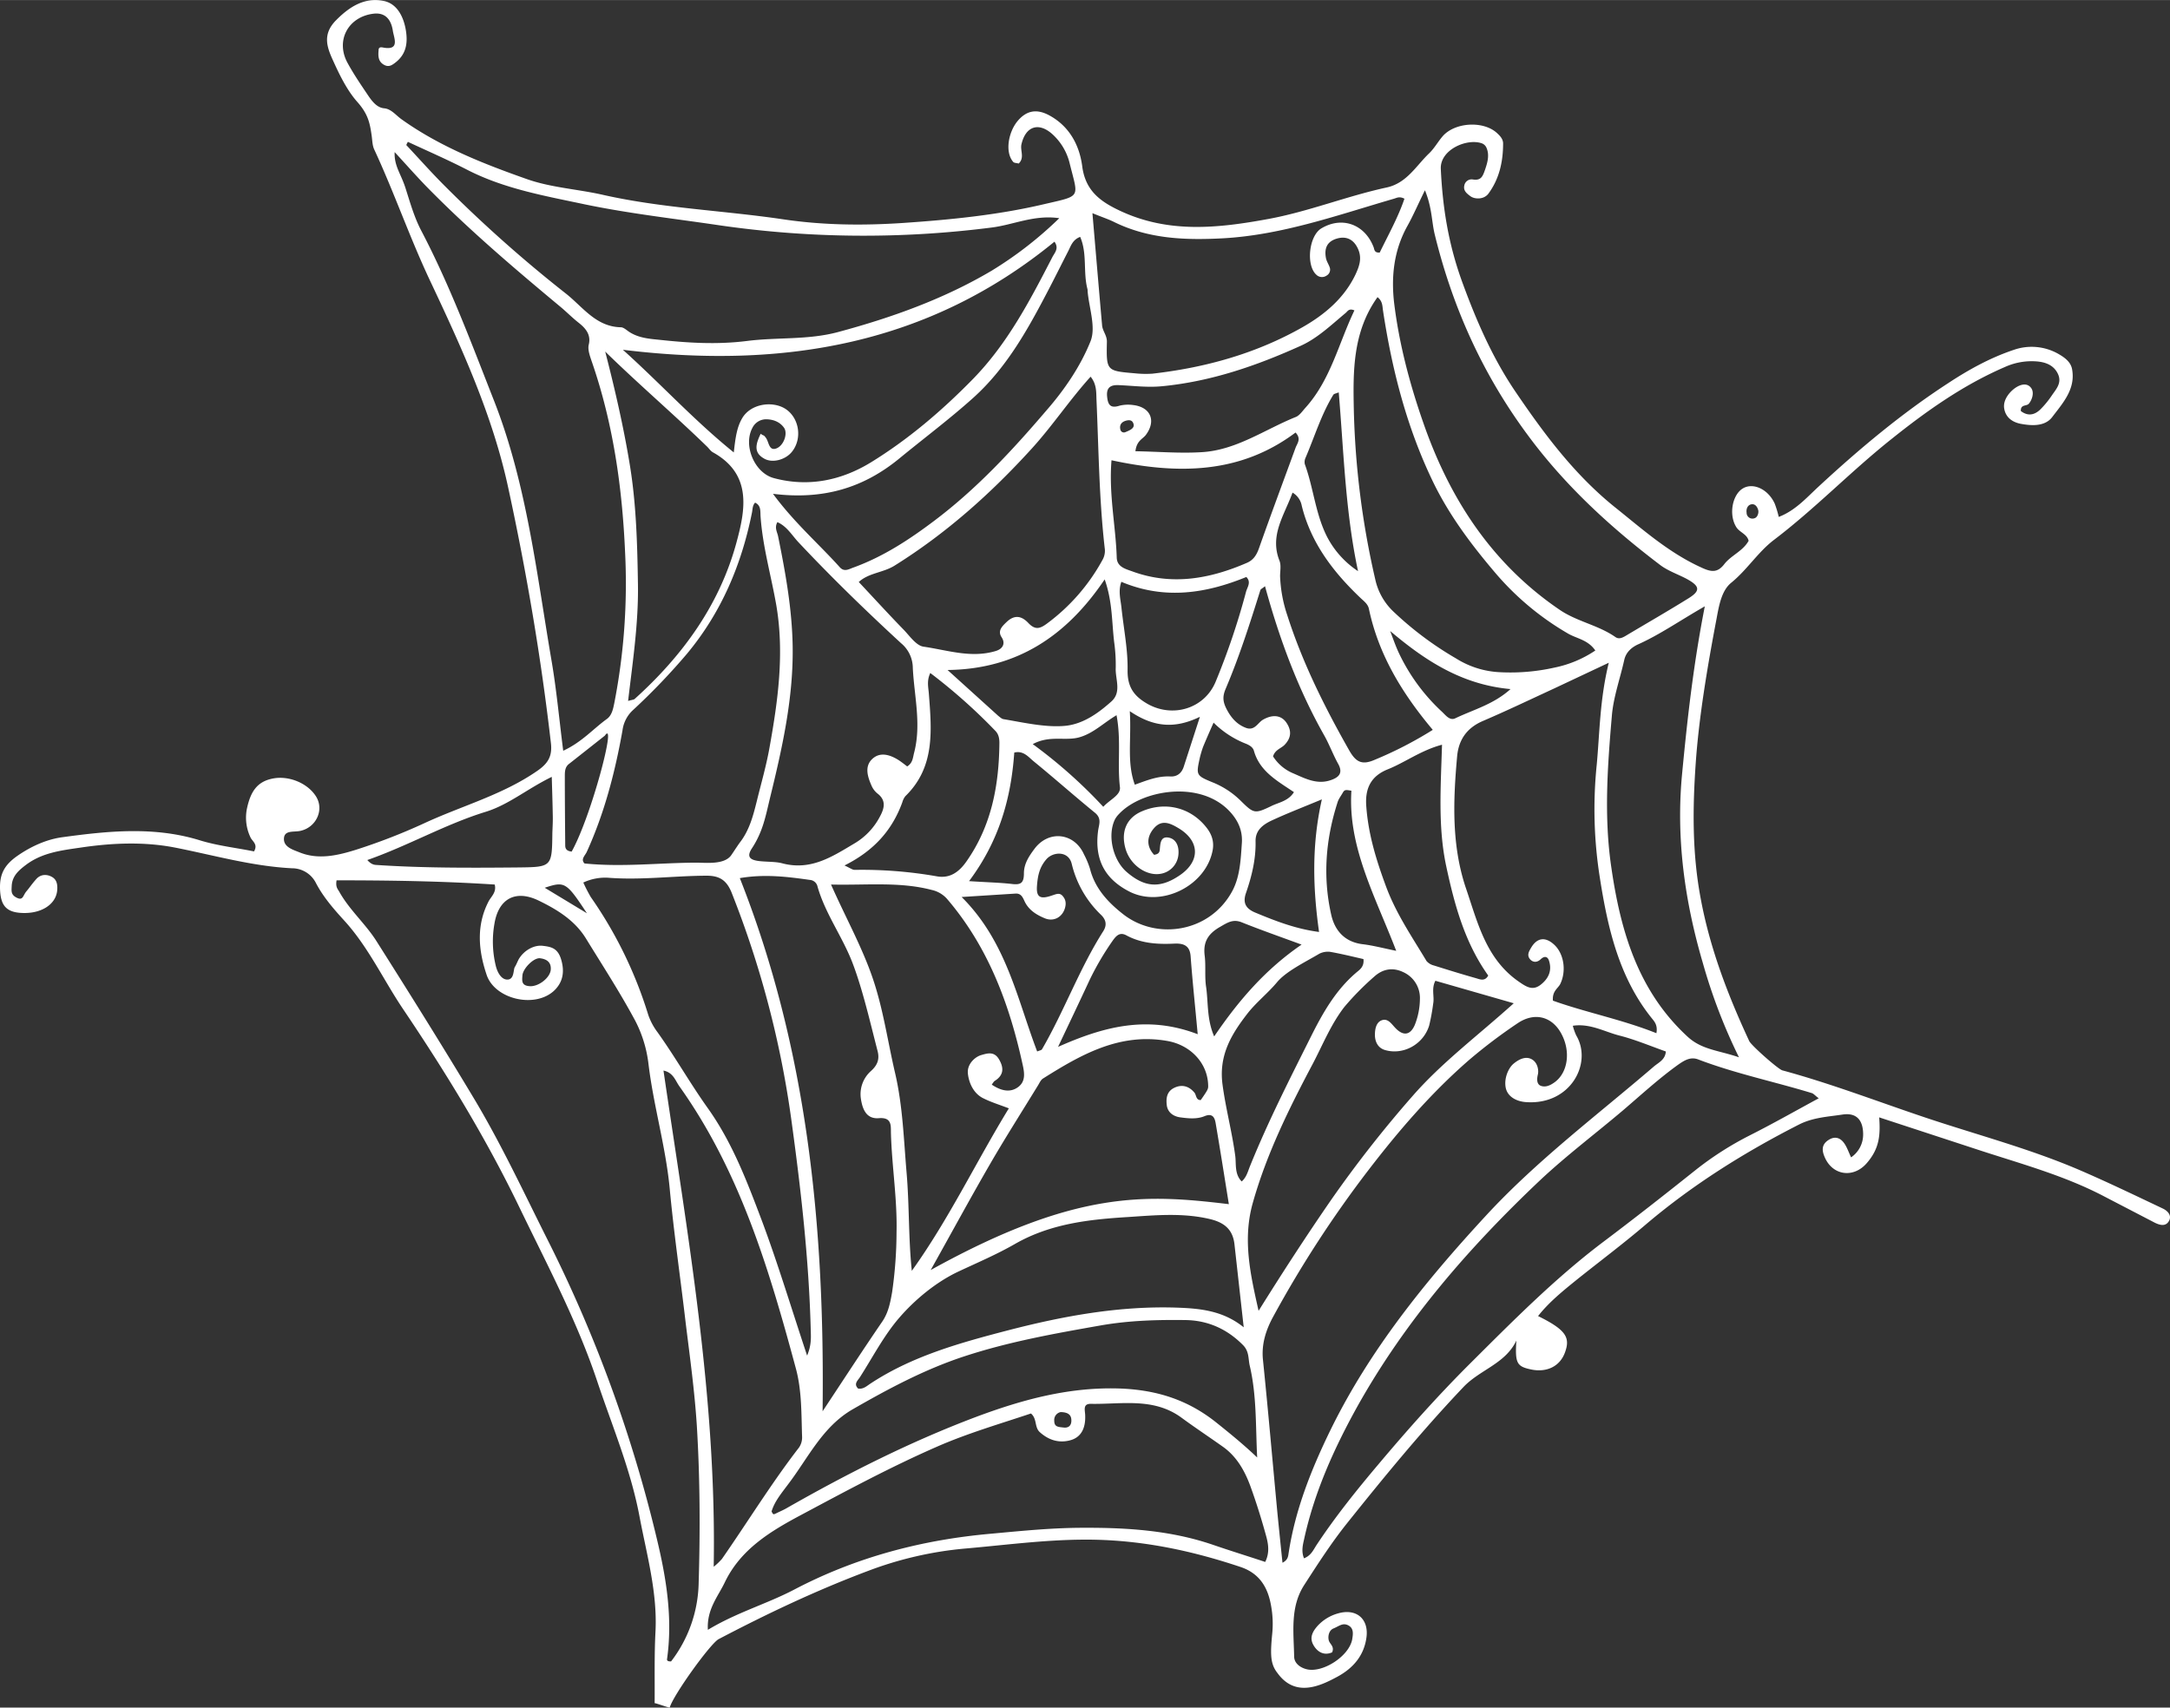 <svg xmlns="http://www.w3.org/2000/svg" width="1080" height="850" viewBox="-0.026 0.014 1080.058 849.987" style=""><rect x="-0.026" y="0.014" width="1080.058" height="849.987" fill="#333333" stroke="none"/><g><title>hlwnlic28_54071631</title><path d="M1076.5 601.6c-13.7-6.5-27.4-13.1-41.3-19.1-25.1-10.8-51.6-17.7-77.5-26.4-23.5-7.9-46.6-16.8-70.6-23.3-2-.5-15.5-12.4-16.5-14.6C860 495.4 851 472 846.4 447c-4.2-22.4-4-44.8-2.4-67.5s5.8-47.7 10.3-71.3c1.2-6.4 2.4-14.1 7.3-18.1 7.9-6.4 13.2-15.1 21.1-21.2 20.7-15.7 38.7-34.5 59-50.6 17.4-13.9 35.5-26.7 56.1-35.6a32.3 32.3 0 0 1 14-2.9c5.1.1 9.9 1.3 12.3 6s-.7 7.8-3 11.2a46 46 0 0 1-5.6 6.8c-3 2.9-6.3 3.4-9.7.8-.2-3.3 2.6-2.4 3.8-3.5s3.3-5.3 1.3-8-5.3-1.8-7.9 0-6.2 5.8-5.5 10.2 4 6.9 8.5 7.7 11.6 1.6 15.4-3.4c5.3-7 11.7-13.9 9.9-23.8-.6-3.5-3.5-5.7-6.4-7.4a26.9 26.9 0 0 0-22.5-2.3c-11.7 3.9-22.4 9.8-32.6 16.5-23.4 15.2-44.6 33-65 51.9-5.9 5.5-11.4 11.7-19.5 14.8a51.6 51.6 0 0 0-2-6.6c-3.3-7.3-10.9-10.7-16-7.5s-6.9 12.8-3.3 18.9c1.6 2.9 5.5 3.6 6.3 7.1-2.9 5.2-8.7 7.2-12.1 11.6s-6.5 4-11.4 1.7c-16.1-7.3-28.9-18.7-42.5-29.6-20.7-16.5-36-37.2-50.5-58.6-11.2-16.7-19.1-34.9-26-53.8s-9.8-37.1-10.7-56.4c-.5-9.6 13.1-15.5 20.6-12.7a4.1 4.1 0 0 1 2.2 2.3c1.5 3.6.4 7.3-.8 10.8s-2.1 5.5-6.2 4.8a3.7 3.7 0 0 0-4.1 3c-.6 2.6 1.2 4 3.1 5.4s6.4 1.8 8.8-1.2c5.5-7.4 7.4-16 7.4-25.1 0-2.3-1.7-4-3.4-5.5-6.8-5.8-20.4-5-26.5 1.7-2.4 2.7-4.2 6.1-6.9 8.7-6.5 6.2-11.1 14.8-21.1 17-19.9 4.3-38.9 12-59 15.7-25 4.6-49.7 7.3-74-4.2-10-4.7-17.1-10.2-18.6-22.2-1.4-10.4-6.4-19.8-16.4-25.2-6.3-3.4-11.4-2.4-15.8 2.9s-6.4 15.2-2.2 20.2c.5.7 1.9.6 2.8.9 3.1-3 .6-6.5 1.4-9.7 2.1-8.9 8.6-11.1 15.5-4.8a28.7 28.7 0 0 1 8.4 14.1c4.4 17.9 6.3 16.2-13 20.7-23.1 5.4-46.7 7.7-70.3 9.3-19.8 1.3-39.6 1.1-59.6-1.9-29.9-4.4-60.4-5.5-90.1-12.3-12.3-2.7-25.2-3.5-36.9-7.6-21.9-7.7-43.7-16.3-62.8-30-2.7-2-5-5-8.4-5.3s-5.7-3.1-7.6-5.8c-3.7-5.5-7.5-11-10.7-16.9-6-11.1.4-22.9 13-24.4 5.1-.6 8.6 2 9.6 8.5.5 3.5 3.8 10.1-5.1 8.3-1.6-.3-2 .4-2 1.4-.2 2.6-.3 5.3 2.3 7s4.3.5 6.1-.9c5.3-4.1 6.2-9.6 5.2-15.9S197.9 1.7 190.7.4c-9.3-1.8-16.8 2.9-23.5 9.7s-4.6 13.1-1.7 19.5 6.8 14.9 12.3 21.1 6.3 10.7 7.2 17.1c.3 2.2.3 4.5 1.2 6.5 9.8 21.1 17.4 43.1 27.3 64.3 15.9 33.7 31.6 67.7 39.5 104.5 9.1 42 16.3 84.3 21.2 127 .7 6.5-1.6 10-6.8 13.6-17.3 12-37.6 17.4-56.3 26.1a298.7 298.7 0 0 1-34 13.2c-9 2.8-18.6 5.1-28 1.3-3.2-1.3-8-2.6-7.8-6.9s4.9-3.1 8.1-3.8c8-1.7 12-10.5 7.9-17.1s-13.4-10.5-21.4-9-11.2 6.6-13 14.9a22.7 22.7 0 0 0 1.6 14.1c.8 2.2 4.1 3.6 1.9 7.3-8.9-1.8-18.1-2.8-26.9-5.5-22.6-7-45.5-4.7-68.2-1.6-7.9 1-15.7 4.5-22.5 9.2s-9.1 9.4-8.8 16.9 2.8 11.1 10.2 11.6c9.7.7 17.3-3.8 18.2-10.8.3-2.7.1-5.5-2.4-7s-5.7-1.6-8 1-3.2 4.1-4.9 6.1-1.6 4.7-4.7 3.2-2.7-3.4-2.6-5.8c.2-5 3.4-7.8 7.1-10.6 8.1-6.1 17.6-7.2 27.2-8.6 15.5-2.3 31.2-3 46.5-.1 19.5 3.8 38.7 9.4 58.8 10.4a13.3 13.3 0 0 1 11.8 7.3c3.6 6.9 8.7 12.8 13.9 18.5 12.2 13.3 19.6 29.6 29.5 44.3 21.3 31.6 41.2 64.1 57.8 98.5 13.8 28.6 28.8 56.7 38.9 87 7.4 22.1 16.5 43.6 20.9 66.7 3.6 19.2 9.1 38.2 8 58.1-.6 11.7-.3 23.5-.4 35.2.8 0 6.7 2.2 7.5 2.2 1.8-6.3 20.4-32.1 24.4-34.1 24.2-12.7 48.9-24.4 74.5-34a181.4 181.4 0 0 1 47.4-11c19.8-1.7 39.6-4.4 59.6-4.5 27.1-.2 52.8 5.1 78.2 13.6 9.8 3.3 13.8 10.6 15.3 19.8a49.5 49.5 0 0 1 .5 13.3c-1 10.3-1 15.2 2.6 19.7 9 12.5 21.7 6.2 29.7 1.9s13.4-10.6 14.6-19.7-5-14.5-14.1-11.9a21.6 21.6 0 0 0-10.3 6.3c-2.3 2.6-4 5.6-2.2 9.1s5.2 5.9 9.5 4c1.2-2.7-.8-3.9-1.5-5.5s-.5-5.3 2.2-6.4 4.6-3 7.4-1.5 2.3 4.4 1.9 6.9c-1.5 8.5-15.1 17.2-23.1 14.8-3.1-.9-5.7-3-5.8-6.1-.2-12.1-2.1-24.7 5-35.7s13.3-20.6 20.8-30.1c18.7-23.4 37.7-46.6 58.4-68.4 8.2-8.7 20.9-11.6 26.4-23.2-.7 11.3.2 12.9 7.4 14.4s14.1-1.1 16.8-8.5.6-11.2-13.4-18.1c5.6-7.1 12.5-12.6 19.4-18.2 11.5-9.2 23.4-18.1 34.6-27.7 23.3-19.7 48.9-35.7 76-49.5 7-3.5 14.3-3.8 21.5-4.9s10.3 3 10.3 9.9a13.7 13.7 0 0 1-6 11.4c-1.1-2.3-1.8-4.4-2.9-6.2-2-3.4-4.9-4.7-8.4-2.4s-3.3 5.3-1.7 8.8c4 8.9 14.2 10.2 20.7 2.8s6.9-14.2 6.3-22.9l47.3 15.5c21.7 7.2 43.9 13 64.4 23.7l25.6 13.3c2.5 1.2 5.3 1.9 6.9-.9s-.7-5.1-3-6.2zM869.3 255.2c-.3-2 .6-4 2.6-4.2s2.9 1.8 3.2 3-.3 3.6-2 4a2.9 2.9 0 0 1-3.8-2.8zm-20.8 46.6c-5.7 29-8.7 56.1-11.3 83.3-3.1 32.2 1.3 63.5 10.3 94.2a275.1 275.1 0 0 0 18 47c-10.1-3.5-18.4-3.7-25.5-10.2-24.7-22.7-33.4-52.5-38-84.1-3.8-25.5-1.9-51 .3-76.5.9-9.1 4.1-18 6.1-27 .9-4.1 4-6.5 7.2-7.9 10.8-4.9 20.5-11.7 32.9-18.8zm-74.9 168.5c-4.5-4.2-8.7-3.6-11.7 1.7-1 1.7-1.9 3.4-.6 5.2s3.5 2.2 5.5.3 3.6-1.3 4.2.9c1.5 4.8-.3 8.7-4.1 11.7s-6.7 1.5-10.6-1.2c-16.5-11.2-20.7-29.1-26.5-46.2-7.4-21.5-6.6-43.7-4.6-66 .7-8.3 4.7-14.3 12.8-17.8 11.9-5.1 23.6-10.7 35.3-16.1l27.4-12.9c-4.5 18.4-4.5 34.7-6 50.8a217.8 217.8 0 0 0 1.6 56.5c3.9 24.8 9.5 49.5 26 69.9 1.3 1.6 2.8 3.4 2.1 7.2-17-6.8-35-10.3-51.5-16.2-.4-4.7 2.4-6 3.6-8.2 3.2-6.5 1.9-15.1-2.9-19.6zm-287.8 235c-32.9 12.4-64.1 28.2-94.6 45.6-1.6.9-3.3 1.6-4.9 2.4s-1.5.5-2.3-.9c1.4-4.9 5-9.2 8.2-13.5 10-13.1 17.1-28.7 32.2-37.4 17.6-10.1 35.3-19.6 54.8-26.1 22.6-7.5 45.7-11.6 69-15.7 13.9-2.4 27.9-2.8 42-2.6 11.1.2 20.6 4.5 28.5 12.5 3.1 3.2 2.5 6.8 3.3 10.2 3.5 14.9 2.9 30 3.7 45.7-6.7-6.4-13.6-12-20.6-17.6-13.9-11-29-15.9-47-16.7-25.5-1-49 5.4-72.3 14.1zm47.4 1.3c.2 2.6-1 4.3-3.8 4s-4.7-.3-4.7-3.4a4 4 0 0 1 3.2-4.3c3.2.1 5.1 1 5.3 3.7zm-203-173.7c4.9 1 5.9 5 7.9 7.8 30.2 42.4 44.7 91.2 58 140.5 3 11.1 2.7 22.7 3.1 34.2a8.9 8.9 0 0 1-2.2 6c-13.5 17.6-25.1 36.5-37.7 54.6a32.5 32.5 0 0 1-4.1 3.9c1.5-84-13-165.2-25-247zm-16.6-300.6c-3.1-19.2-7.5-38.3-12.4-57.3 16.7 16.3 34.1 31.2 50.5 47.1 1.1 1 1.9 2.4 3.2 3.1 19.4 10.8 16.1 28.4 11.7 44.6-8.4 31.2-26.8 56.5-50.6 78-.4.5-1.3.5-3.4 1.1 2.3-19.6 5.2-38.7 4.9-58s-.8-39.3-3.9-58.6zm66.6-4.1c4.1 2.5 10.8.7 14-3.4 5-6.3 3.7-16.1-2.6-20.8s-17.9-3.4-22.3 4.3c-2.6 4.5-3.3 9.7-4.1 16.9-19.7-15.9-35.9-33.7-55.2-51.1 80.1 9.8 152.4-2.7 214.8-53.8 2.4 3.3.1 5.5-1 7.6-11.2 21.7-22.4 43.3-39.9 61.1-15.4 15.7-32.1 29.9-50.7 41.3-14.5 8.8-30.8 12.3-48 7.7-9.6-2.5-15.4-16.1-10.8-24.9a7.6 7.6 0 0 1 7.1-4.4c3.6.1 6.7 1.4 8.7 4.2s-.1 8.9-3.8 10.3-3.7-3.1-5.1-5.1-1.1-.9-2.7-2.2c-2.6 5.3-3.5 9.4 1.6 12.3zm-65 125.1a322.3 322.3 0 0 0 26.8-28c17-20.5 27-44.1 32.2-69.9.4-1.7.2-3.7 1.6-5.2 2.9 1.3 2.6 4.1 2.7 6.5 1 15.2 5.3 29.8 7.9 44.8 4 23.8.8 47.2-3.4 70.5-1.6 9.1-4.2 18-6.4 27-1.8 7.2-3.7 14.4-8.4 20.4-1.6 2.2-3.8 5.7-4.5 6.6-3.6 4.5-12.4 3.4-17.4 3.4-18.4.1-36.7 2.3-55.4.4-2-2.1.2-3.8 1.1-5.7 8.8-19.3 14.1-39.7 17.8-60.5a16.5 16.5 0 0 1 5.4-10.3zm53 83.8c12.3-2.1 23.6-.7 34.9.9a4.2 4.2 0 0 1 3.8 3.4c3.9 13.6 12.5 25 17.5 38.2s8.6 29 12.4 43.7c1 4-.1 6.9-3.3 9.8a15.4 15.4 0 0 0-5 14.1c.8 5 2.7 9.9 8.9 9.4s6 3.3 6 6.9c.4 16.6 3.2 33.1 2.8 49.9a212.3 212.3 0 0 1-2.2 29.8c-.9 5.1-1.8 10-4.8 14.5-9.8 14.3-19.2 28.8-29.8 44.8 1.1-91.7-7.5-180.2-41.2-265.4zm94.1-91.6c-.2-3.2-1.2-6.5.7-10.5a276.9 276.9 0 0 1 32.3 28.7c1.7 1.7 2.1 3.8 2.1 6.1-.2 21.1-3.9 41.2-16.4 59-3.7 5.3-8.3 8.6-14.8 7.4a215.6 215.6 0 0 0-40.9-3.2c-1 0-2-.8-5-2.2 14.8-7.4 23.8-17.7 28.8-31.5a8.5 8.5 0 0 1 1.5-3c14.8-14.4 13.1-32.6 11.7-50.8zm182.5-130.2c3 3.2.8 5.4 0 7.6-6.1 16.7-12.3 33.3-18.2 50-1.2 3.4-2.8 5.9-6.1 7.3-18.5 8-37.4 11.4-57 4.2-3.3-1.2-7.6-2.2-7.7-6.9-.5-15.8-4-31.5-2.6-48.4 33 7.1 64 6.9 91.6-13.8zm-84-6c1.4-.3 2.9-.2 3.4 1.9s-2.2 3.1-4.1 3.9a1.8 1.8 0 0 1-2.5-1.3c-.6-2.6.9-4 3.2-4.5zm116.5 88.5c1.6 1.5 3.5 2.9 4 5.2 4.8 22.9 16.6 42.2 31.8 60.3a193.3 193.3 0 0 1-28.9 14.9c-6.4 2.8-9.4 1.1-12.7-4.7-12.2-21.5-23.2-43.5-30.8-67.2a68.5 68.5 0 0 1-3.6-19.5c0-2.6.6-5.4-.3-7.7-5-12.6 2.3-22.4 6.5-33.9a9.6 9.6 0 0 1 4.6 6.6c4.6 18.6 15.8 33.1 29.4 46zm-27.5-70c4.5-10.5 7.8-21.5 13.8-31.3.3-.5 1.2-.6 2.7-1.2 2.5 29.8 3.3 59.5 9.6 89a45.8 45.8 0 0 1-15.2-16.7c-6-11.5-6.9-24.6-11.3-36.6a5.1 5.1 0 0 1 .4-3.2zm6.7 236.1c-11.6-1.5-21.8-5.5-31.9-9.7-4.7-2-6.1-4.9-4.5-9.6 2.9-8.4 5-16.9 4.8-25.9-.1-5.7 4.1-8.5 8.5-10.5 7.6-3.5 15.4-6.5 24.5-10.3-5.1 22.6-4.5 44-1.4 66zm-127.3-17.5c-1.7-2.4-3.5-1.3-5.8-.6-5.8 2-7.7.7-7.3-4.8s1.4-9.5 4.7-13.3 11-4.3 12.6 2.3a51.8 51.8 0 0 0 14.7 25.5c2.4 2.4 2.9 5 1 8-11.9 18.7-19.4 39.7-30.5 58.8-.3.5-1.3.6-2.4 1.1-10-26.2-15.3-54.7-37.6-76.9l26.8-1.7c2.9-.2 3.7 2.1 4.6 4 2.1 4.3 5.9 6.6 10 8.3s8.2-.2 9.8-4.4c.8-2.2.9-4.4-.6-6.3zm24.4 22.1c1.9-2.7 3.7-4.8 7.2-2.8 7.5 4 15.6 4.4 23.8 4 4.8-.2 7.7 1.2 8 6.6.9 12.2 2.2 24.3 3.5 38.5-25.3-9.7-47.2-3.6-69.5 6.3 5.3-11.2 10.6-22.3 15.8-33.5a140.4 140.4 0 0 1 11.2-19.1zm-37 71.8c.8-1.3 1.4-2.8 2.6-3.5 18.9-11.9 38.2-22.9 62-18.6 11.5 2.1 19.8 11.1 20.1 21.9.1 1.9 0 2.2-3.7 7.5-2.5 0-2.1-2.6-3.2-3.8-2.8-3.3-6.3-4.1-10-2.3s-4.1 5.2-3.7 8.6 3 5.6 6.8 6.1 8.1 1 12-.6 5 .6 5.5 3.3c2.3 13.4 4.4 26.8 6.6 40.5-41-4.9-76.1-7.3-148.4 32.8 10.8-19.3 20-36.3 29.8-53.2 7.6-13.1 15.7-25.8 23.6-38.7zm87.7-24.4c-3.7-8.5-2.9-16.7-4-24.5-.8-5.1-.1-10.4-.7-15.5-.9-6.7 1.4-10.9 7.4-14.4 3.7-2.1 6.5-4.2 11-2.4 9.5 3.8 19.2 7.2 29.8 11.1-18.1 12.4-31.4 27.9-43.5 45.7zm-42-161.9c12 8.1 22.5 8.8 34.9 2.8l-8.1 25c-1.1 3.2-3.4 4.9-6.7 4.7-6.1-.3-11.5 1.9-17.6 4.1-4.1-11.3-1.6-22.6-2.5-36.6zm-1.1-20.3c.2-10.2-1.9-20.5-3-30.8-.4-4.3-1.8-8.6-.1-13.3 21.3 9 41.9 5.9 62.2-2.4 2.5 2.5.6 4.9-.1 7.2a355.3 355.3 0 0 1-15.2 45c-5.6 13.4-21.4 18.1-34 10.9-6.6-3.8-9.9-8.3-9.8-16.6zm36 43.3a53.4 53.4 0 0 1 1.6-5.3c1.5-3.6 3.1-7.3 5.2-12a47 47 0 0 0 16.1 10.5c1.7.7 3.5 1.7 4 3.6 2.9 10.2 11.6 14.9 19.9 20.5-2.8 4.5-7.6 5.1-11.2 6.9-8.5 4.1-8.8 3.8-15.7-3a42.4 42.4 0 0 0-13.9-8.9c-8-3.3-7.9-3.6-6-12.3zm46.1 7.8a21.8 21.8 0 0 1-9.7-8.3c1-3.3 3.9-3.9 5.7-5.7 3.4-3.5 3.6-7.1 1-11s-7-4.3-11.8-1.5c-2.6 1.6-4.1 5.6-8.4 4s-7.2-4.8-9.4-8.9-2.3-6.7-.7-10.5c6.8-16 12.1-32.6 17.3-49.2.2-.5 1.1-.9 2.3-1.9 7.2 26.3 16.4 51.2 29.6 74.5 2.5 4.5 4.3 9.4 6.8 13.9s.5 6.7-3.6 8.1c-7.1 2.5-13.2-1-19.1-3.5zm-85.9 7.1c.4 3.9-4.9 6-8.3 9.7a244.4 244.4 0 0 0-35.1-31.2c8.5-4.6 16.2-1.4 23.2-3.4s11.8-7 18.5-11c2.4 12.6.3 24.3 1.7 35.9zM514.5 379c10.3 8.4 20.2 17.2 30.5 25.6 3.5 2.9 1.9 5.9 1.5 9.1-1.8 14.1 3.3 23.8 15.6 30.1 16.1 8.2 38.4-3 41.5-20.9.7-4.4-.7-8-3.4-11.3-7.8-9.7-20.3-12.8-32-7.7-7.4 3.2-10.4 9.9-8.1 18.3s10.4 13.8 17.2 12.8a10.6 10.6 0 0 0 9.2-9.6c.4-4.1-1.1-7.9-5.1-8.5s-3.9 3.4-4.2 6.3c-.2 1.2-.7 2-2.8 2.3-3.8-4.1-3.8-8.9-.1-13.2s7.7-2.8 12-.2c10.8 6.3 11.3 16.4 1 23.5s-18 5.8-26.5-1.5c-7-6-9.8-18.5-5.8-26.4a12.1 12.1 0 0 1 2-2.6c11.2-11.9 40.6-17.1 55.3-.9 3.8 4.2 6.1 9 5.8 15.1-.6 8.6-.9 17.4-5.1 24.8-11.2 20-37.1 23.9-53.7 11.2-7.6-5.9-14.3-12.9-16.8-22.8a40.7 40.7 0 0 0-3-7.2c-4.8-10.8-17.6-12.3-24.7-2.7-2.6 3.5-5.2 7.3-5.2 12.1s-1.5 5.9-6.1 5.3c-6.2-.7-12.4-.8-21.2-1.4 15.1-20.2 20.9-41.4 22.5-64 4.6-1.1 7 2.2 9.7 4.4zm-50.7 64a14.3 14.3 0 0 1 7.5 4.4c20.5 23.9 31.1 52.4 37.7 82.7.9 4.1 1.5 8.3-2.4 11.1s-8.4 1.8-13-1.3c.7-1 1.1-1.7 1.7-2 4.4-2.9 4.3-6.5 1.9-10.6s-5.8-3-8.9-2.1-7 4.5-6.6 9 2.7 10.2 7.9 12.6c3.6 1.8 7.5 3 12.5 4.9-16.4 26.8-29.8 55.1-48.3 80.9-1.7-16.3-1.2-32.6-2.6-48.9s-1.9-33.2-5.7-49.5-5.9-31.9-11.2-47.4-13.4-30-20.7-46.5c18 .4 34.2-1.5 50.2 2.7zM428 685.5c6.4-10 11.9-20.7 19.6-29.6s18.2-17.7 29.5-23c9.4-4.4 19-8.5 27.9-13.6 17.7-10.2 37-12.3 56.6-13.5 13.6-.9 27.3-2.2 40.9 1.1 7.2 1.8 11.1 5.4 11.9 12.5l4.6 41.3c-10.3-8.3-21.6-9.4-33.6-9.8-28.5-.9-56.2 4.2-83.3 11.2-23.8 6.2-48 12.8-69 26.7-1.8 1.2-3.5 2.8-6 2.4-2.4-2.3-.2-4 .9-5.7zm190-97.4c-3.6-3.6-2.7-8.5-3.2-12.6-1.6-12.1-4.8-23.8-6.4-36-1.8-14.6 4.7-25 12.7-35.3 4.4-5.5 10-9.9 14.5-15.3s13.8-9.9 21.1-14.2a9.5 9.5 0 0 1 5.3-.9c5.7 1 11.3 2.4 16.6 3.6.4 3.6-1.6 5.1-3.2 6.4-10.5 8.8-17 20.3-23 32.3-10.6 21.2-21.3 42.2-30.2 64.2-1.1 2.6-1.7 5.6-4.2 7.8zM678.2 470c-9.1-1.1-14-7-15.7-14.9-4.2-18.8-2.7-37.4 3.2-55.7.5-1.7 1.7-3.2 2.6-4.8s1.5-1.5 4.3-1c-1.8 28 11.8 52.4 22.3 79.7-6.8-1.4-11.7-2.7-16.7-3.3zm11.5-29.1c-4.8-13-8.7-25.7-9.7-39.6-.7-9.1 2.5-15.1 10.8-18.4s16.6-9.5 26.9-12.2c-.6 20.7-2.1 40.9 2.1 60.5s9.3 38.1 20.9 54.4c-1.6 2.9-3.9 2-5.8 1.4-7.1-2-14.2-4.2-21.2-6.4a7.2 7.2 0 0 1-3.7-2.2c-7.3-12.2-15.3-23.8-20.3-37.5zm28.1-86.5a95.3 95.3 0 0 1-21.5-29.2c-1.7-3.6-3-7.4-4.4-11.1 17.4 14.7 35.6 26.7 59.9 28.9-8.4 7.6-18.4 10.2-27.4 14.5-2.8 1.4-4.8-1.4-6.6-3.1zm28.7-19.8a44.8 44.8 0 0 1-21.9-6.9 166 166 0 0 1-31-23.2 31.1 31.1 0 0 1-9.1-16 416.9 416.9 0 0 1-10.7-84.6c-.4-19-.6-38.7 11.8-56 2.5 2 2.4 4.3 2.7 6.5 4.5 29.7 11.9 58.6 25.1 85.8 8 16.4 18.8 30.8 30.6 44.7a139 139 0 0 0 36.3 30.4c4.4 2.6 10 3.1 13.7 8.5a56.5 56.5 0 0 1-20.3 8.5 100.2 100.2 0 0 1-27.2 2.3zm-96.9-131.5c-1.5 1.7-2.9 3.8-4.8 4.5-15.6 6.3-29.8 16.7-47.3 17.5-10.5.6-21.2-.3-32.4-.5.6-5.2 3.5-6 5.1-8 5.4-7.1 2.5-14-6.3-15a18.1 18.1 0 0 0-6.6.3c-4.6 1.5-5.9-.3-6.3-4.6s1.6-5.8 5.8-5.6c7.3.3 14.4 1.3 22 .5 24.2-2.4 46.7-10.2 68.6-20.1 8.4-3.8 15.2-10.4 22.3-16.3 1-.8 1.6-2.5 4.4-1.3-7.9 16.4-11.8 34.6-24.5 48.6zm-95 117.1a82.4 82.4 0 0 1 .7 12.2c-.3 5.6 3.1 12.1-2.2 16.8s-13.3 11.2-23 12.1-20.4-1.6-30.5-3.3c-1-.1-1.9-1-2.8-1.7l-25.2-22.8c34.5-.4 59.2-16.9 78.2-45.1 4 11.3 3.5 21.7 4.8 31.8zm-6-41.3a97.3 97.3 0 0 1-27.4 31.4c-3.5 2.6-5.9 3.5-9.4-.2s-7-4.1-10.8-.5c-2.3 2.2-4.6 4.4-2.5 7.6s.5 5.9-3.1 6.9c-12.2 3.6-23.9-.5-35.7-2.2-3.7-.5-6.9-5.3-10-8.5-7.4-7.6-14.6-15.5-22.3-23.7 5-4.6 12.2-4.6 17.9-8.2 25.6-16 47.8-35.8 68.1-58.1 10.4-11.4 18.9-24.3 29.4-35.9 2.9 3.6 2.8 7.3 2.9 11 1.1 24.7 1.3 49.5 4.1 74.2a9.2 9.2 0 0 1-1.2 6.2zm-100.1 41.3a16.1 16.1 0 0 1 5.8 12.3c.7 14 4.3 27.9.7 42-.7 2.5-.6 5.2-3.5 7-1.3-1-2.7-2.1-4.2-3.1-4.4-2.8-9.4-4.3-13.3-.5s-2.1 9-.1 13.5a10.3 10.3 0 0 0 2.7 3.5c4.8 3.6 3.4 7.8 1.2 11.8a33.5 33.5 0 0 1-13 13.4c-10.9 6.5-21.5 13.4-35.6 9.6-6.7-1.8-20.6 1.1-15-7.4s6.9-16.4 9-25c6.1-24.9 11.7-49.8 11.3-75.6-.3-18.6-3.6-36.8-7.3-55-.5-2.1-1.8-4.1-.3-6.8 4.6 2 7.1 6.3 10.2 9.7 16.4 17.5 33.7 34.3 51.4 50.6zm-164 103.7c-2.7-.3-3.2-1.6-3.2-3.1-.1-11.5-.2-22.9-.2-34.3 0-2.2 0-4.5 1.9-6.1l18-14.2c6.2-9-6.7 40.2-16.5 57.7zm7.6 30.7l-21-12.7c10-3.3 10.7-2.9 21 12.7zm-1.8-15.3a25.8 25.8 0 0 1 12.2-2.4c16.3 1.3 32.5-.9 48.7-1 6.8-.1 10.5 2.1 13.1 8.9a485.5 485.5 0 0 1 29.5 112.3c4.8 34.9 8.8 69.8 9.7 105 .1 3.7.4 7.3-1.8 12.7-7.9-23.7-14.5-45.7-22.5-67.1-7.3-19.3-14.6-38.7-26.8-55.9-8.8-12.3-16.3-25.6-25.1-37.9a31.2 31.2 0 0 1-4.7-8.8 209.8 209.8 0 0 0-28.6-58.6 79.5 79.5 0 0 1-3.7-7.2zm333.1 159.9c6.9-24.7 18.2-47.5 30.2-70.1 4.9-9.4 8.9-19.4 15.6-28a139.8 139.8 0 0 1 14.8-15c4.2-3.8 9.2-4.7 14.4-2.2a14.1 14.1 0 0 1 8.3 13.4 35.9 35.9 0 0 1-2.6 13c-2.3 5.2-5.9 5.5-9.9 1.1-1.7-1.8-3.4-4.5-6.3-3.6s-3.6 4.3-3.6 7.3 1.2 6.5 5.1 7.6c9 2.6 19-2.8 21.9-12.2a99.6 99.6 0 0 0 2-10.9c.7-3.6-1-7.4 1.1-11.4l39 11.2c-18.1 16.3-35.8 29.5-50.3 46.1a590.4 590.4 0 0 0-40.4 51.5c-12.5 18.1-24.5 36.6-36.3 55.5-4-17.8-8-35.1-3-53.3zm85.8-504.5c3.6 8.8 3.3 15.6 4.9 22.1 8.9 36.3 23.9 69.6 46.3 99.8 18.6 25.2 41.3 46 66.1 64.8 3.8 2.8 8.5 4.4 12.7 6.6 6.9 3.7 7.3 6 1.2 9.8-10.3 6.4-20.9 12.5-31.3 18.7-1.7 1-3.4 1.8-5.1.6-8.6-6-19.2-7.7-27.8-13.6-33.8-23-54.8-55.4-67.9-93.3-6.7-19.2-11.9-38.9-14.4-59.1-1.6-13.4-.2-26.5 6.6-38.7 2.8-5 5.1-10.4 8.7-17.7zm-154.3 16c17.2 8.3 35.3 8.9 54 7.9 29.5-1.7 57-11.6 84.9-19.7 1.4-.4 2.7-1.3 5.2 0-3.2 9.4-8.1 18.1-12.3 26.8-2.9.2-2.6-1.7-3.1-2.8-4.4-11.3-15.7-15.4-26-9.2-6.1 3.7-7.7 18.2-2.5 23a4 4 0 0 0 5.1.5 3.4 3.4 0 0 0 1.7-3.8c-.5-1.7-1.7-3.3-2-5.1-.8-4.5.4-8 5.3-9.5s8.6.4 10.7 5.1.6 8.7-1.3 12.8c-5.7 11.9-15.5 20-26.4 26.2-23.1 13.1-48.3 20.1-74.7 23.1a51.8 51.8 0 0 1-8.8-.2c-14-1.2-14.1-1.2-13.8-15.6.1-3.3-2.2-5.4-2.4-8.4-1.6-18-3.1-36-4.8-55.7 5.1 2.1 8.3 3.1 11.2 4.6zm-17.3 7.2c3.6 8.3 1.4 17.4 3.6 25.9a3.7 3.7 0 0 1 .1 1.1c.7 8.4 4.3 18.1 1.4 25.1-5 12.4-12.9 24-21.9 34.3-17 19.9-34.7 39-55.8 54.9-12.6 9.5-25.3 17.8-40 23.2-2.4.8-4.7 2.5-7 0-10.5-11.7-22.6-22.1-33.3-36.6 25 3.1 45-2.9 62.9-17.6 12.3-10.1 25-19.6 36.8-30.2 16-14.4 26.4-32.7 36.2-51.4 3.8-7.2 7.4-14.5 11.1-21.7 1.3-2.6 2.2-5.6 5.9-7zM203 70.6c9.9 4.6 20 9 29.7 14 18.4 9.4 38.5 12.9 58.3 17.1 22.1 4.6 44.5 7.1 66.8 10.4a500.3 500.3 0 0 0 136.1 1.1c10.7-1.4 20.9-6.4 33.3-4.6a190 190 0 0 1-33.6 26.1c-23.8 14.1-49.8 23.4-76.6 30.6-15 4-30.1 2.5-45.1 4.4s-29.4 1-44.1-.6c-5.2-.5-10.3-1-14.8-4-1.3-.9-2.6-2.1-3.9-2.2-12.5-.2-19-10.1-27.5-16.8a671.8 671.8 0 0 1-60.5-53.8c-6.5-6.5-12.6-13.4-18.9-20.1a8 8 0 0 1 .8-1.6zm43 129.2c-11.2-28.5-21.9-57.3-36.1-84.5-3.7-6.9-5.8-14.5-8.1-21.7s-5.7-11-5.4-17.9c5.2 5.6 10.2 11.3 15.5 16.8 21.2 21.7 44.3 41.3 67.6 60.7 2.8 2.4 5.4 5 8.3 7.3s6.6 5.6 5.2 11.1c-.6 2.6.7 5.9 1.6 8.6 10.6 30.7 15.1 62.6 16.5 94.8a310.6 310.6 0 0 1-5.4 75.1c-.6 2.9-1.2 6-3.7 7.8-6.8 4.9-12.4 11.5-21.7 15.8-2-15.7-3.3-30-5.7-44.2-7.5-43.6-12.3-88-28.6-129.7zm-4.3 204.3c11.4-3.5 20.6-11.4 32.9-17.4.2 7 .4 13 .5 19 .1 3-.1 6-.2 8.9-.2 17.2-.2 17-18 17.2-22.9.2-45.9.3-68.8-1.2-1.4-.1-3 .1-5.3-2.5 20.5-7.2 38.8-17.8 58.9-24zm106 384.4A66.1 66.1 0 0 1 334 827c-1.6.1-2.2-.4-2-1.3 2.8-20.1-.3-39.7-5-59.3a681.9 681.9 0 0 0-53.7-147.7c-12.3-24.4-23.8-49.3-37.9-72.7-15.6-26-31.7-51.7-47.9-77.3-5.5-8.8-13.6-15.7-18.7-24.9-.7-1.2-1.9-2.3-1.3-5.6 26.4 0 52.6.4 78.7 2.1 1 3.8-1.7 5.9-3 8.3-6.3 12.1-5.1 24.6-1 36.7s24 16.8 33.6 7.8c4.5-4.3 5.2-9.6 3.5-15.4s-5-6.4-9.2-6.9-9.2 2.1-11.9 6.6c-.7 1.3-1.2 2.7-2 4s-.2 6-3.5 6.2-5.3-3.9-6-7a51.2 51.2 0 0 1-.6-21c2.1-12.3 10.5-16.8 21.8-11.4 9.3 4.5 18.2 9.9 23.8 19.1 8.3 13.5 17 26.9 24.5 40.9a62.4 62.4 0 0 1 6.5 21.1c2.5 21 8.6 41.3 10.6 62.3 2.1 22.5 5.4 44.9 8 67.3 2.1 16.9 4.4 33.7 5.5 50.7 1.6 26.3 1.7 52.6.9 78.9zm-87.7-303c.3-3.5 5.7-8.9 8.8-8.5s5.6 1.8 5.3 5.7-5.9 8.4-10.3 8.2-4-2.7-3.8-5.4zm369.7 292c-8.7-2.9-17.5-5.6-26.2-8.6-20.9-7.1-42.4-8.5-64.4-8.4-15.2 0-30.2 1.5-45.3 2.9-34.6 3-67.5 11.6-98.4 27.8-13.7 7.2-28.7 11.4-43.1 20.1-.6-10.2 5-16.5 8.4-23.6 8-16.7 23-25.6 38.4-33.8 22.1-11.8 44.2-23.7 67.3-33.8 15.3-6.7 31.2-11.3 46.7-16.5 3.1 2.6 1.7 6.7 4.3 9.2 4.5 4.1 9.7 5.7 15.4 4.1s7.5-6.6 7.3-12.2c0-2.5-1.4-5.9 2.7-5.9 15.3.3 31.2-3.3 45.1 6.8 6.8 5 13.9 9.7 20.8 14.6s10.9 12.1 13.7 19.8 5.6 16.6 7.9 25.1c1 3.8 1.6 8-.6 12.4zm11.7-4.7c-.3 1.7-.2 3.6-3.1 5.1-.9-8.6-1.7-16.5-2.5-24.5-2.4-25.4-4.6-50.9-7.2-76.3-.9-8.2 1.6-15.5 5.4-22.3a558.6 558.6 0 0 1 46.5-71.6c15.3-20 31.7-39.1 50.7-55.6a263 263 0 0 1 23.9-18.1c8.1-5.6 16.4-3.8 21.2 3.7 5.8 9.2 4.4 21-3.1 25.9-1.9 1.3-4.1 2.2-6.3 1.4s-2-3.6-1.5-5.6 0-5.9-3-7.6-6.3-.1-9 2.1-4.9 7.4-4 12 5.5 6.9 10.1 7.2c22.2 1.6 33.2-19.4 25-33.2a28.4 28.4 0 0 1-1.7-4.8c8.6-1.3 15.8 3 23.3 4.9s15.4 5.2 23 7.9c-.3 4.2-3.7 5.5-6.1 7.6-28.3 24.3-58.3 46.8-83.7 74.4-29.9 32.4-57.7 66.7-77.2 106.6-9.4 19.3-17.4 39.3-20.7 60.8zm229.4-207.6a158.9 158.9 0 0 0-27 17.3c-15.3 12.2-30.7 24.3-46.4 36.1-24 18.2-45 39.5-66.3 60.7-15.7 15.7-30.5 32.3-44.8 49.3-10.9 12.9-21.6 26.2-31 40.4-1.6 2.4-2.7 5.3-6.3 6.7-1.4-3.5-.6-6.6.1-9.7 5.1-23.3 14.8-44.8 26.3-65.6 23.9-42.8 55.6-79.3 91-112.8 13.2-12.4 27.7-23.3 41.5-35 9-7.7 17.7-15.7 27.3-22.6 3.3-2.3 6.3-4.1 10.1-2.6 18.4 7 37.7 11 56.4 16.7 1 .3 1.7 1.3 3.5 2.6-11.8 6.4-22.9 12.7-34.4 18.5z" fill="#fff" fill-rule="evenodd" data-name="Layer 2"></path></g></svg>